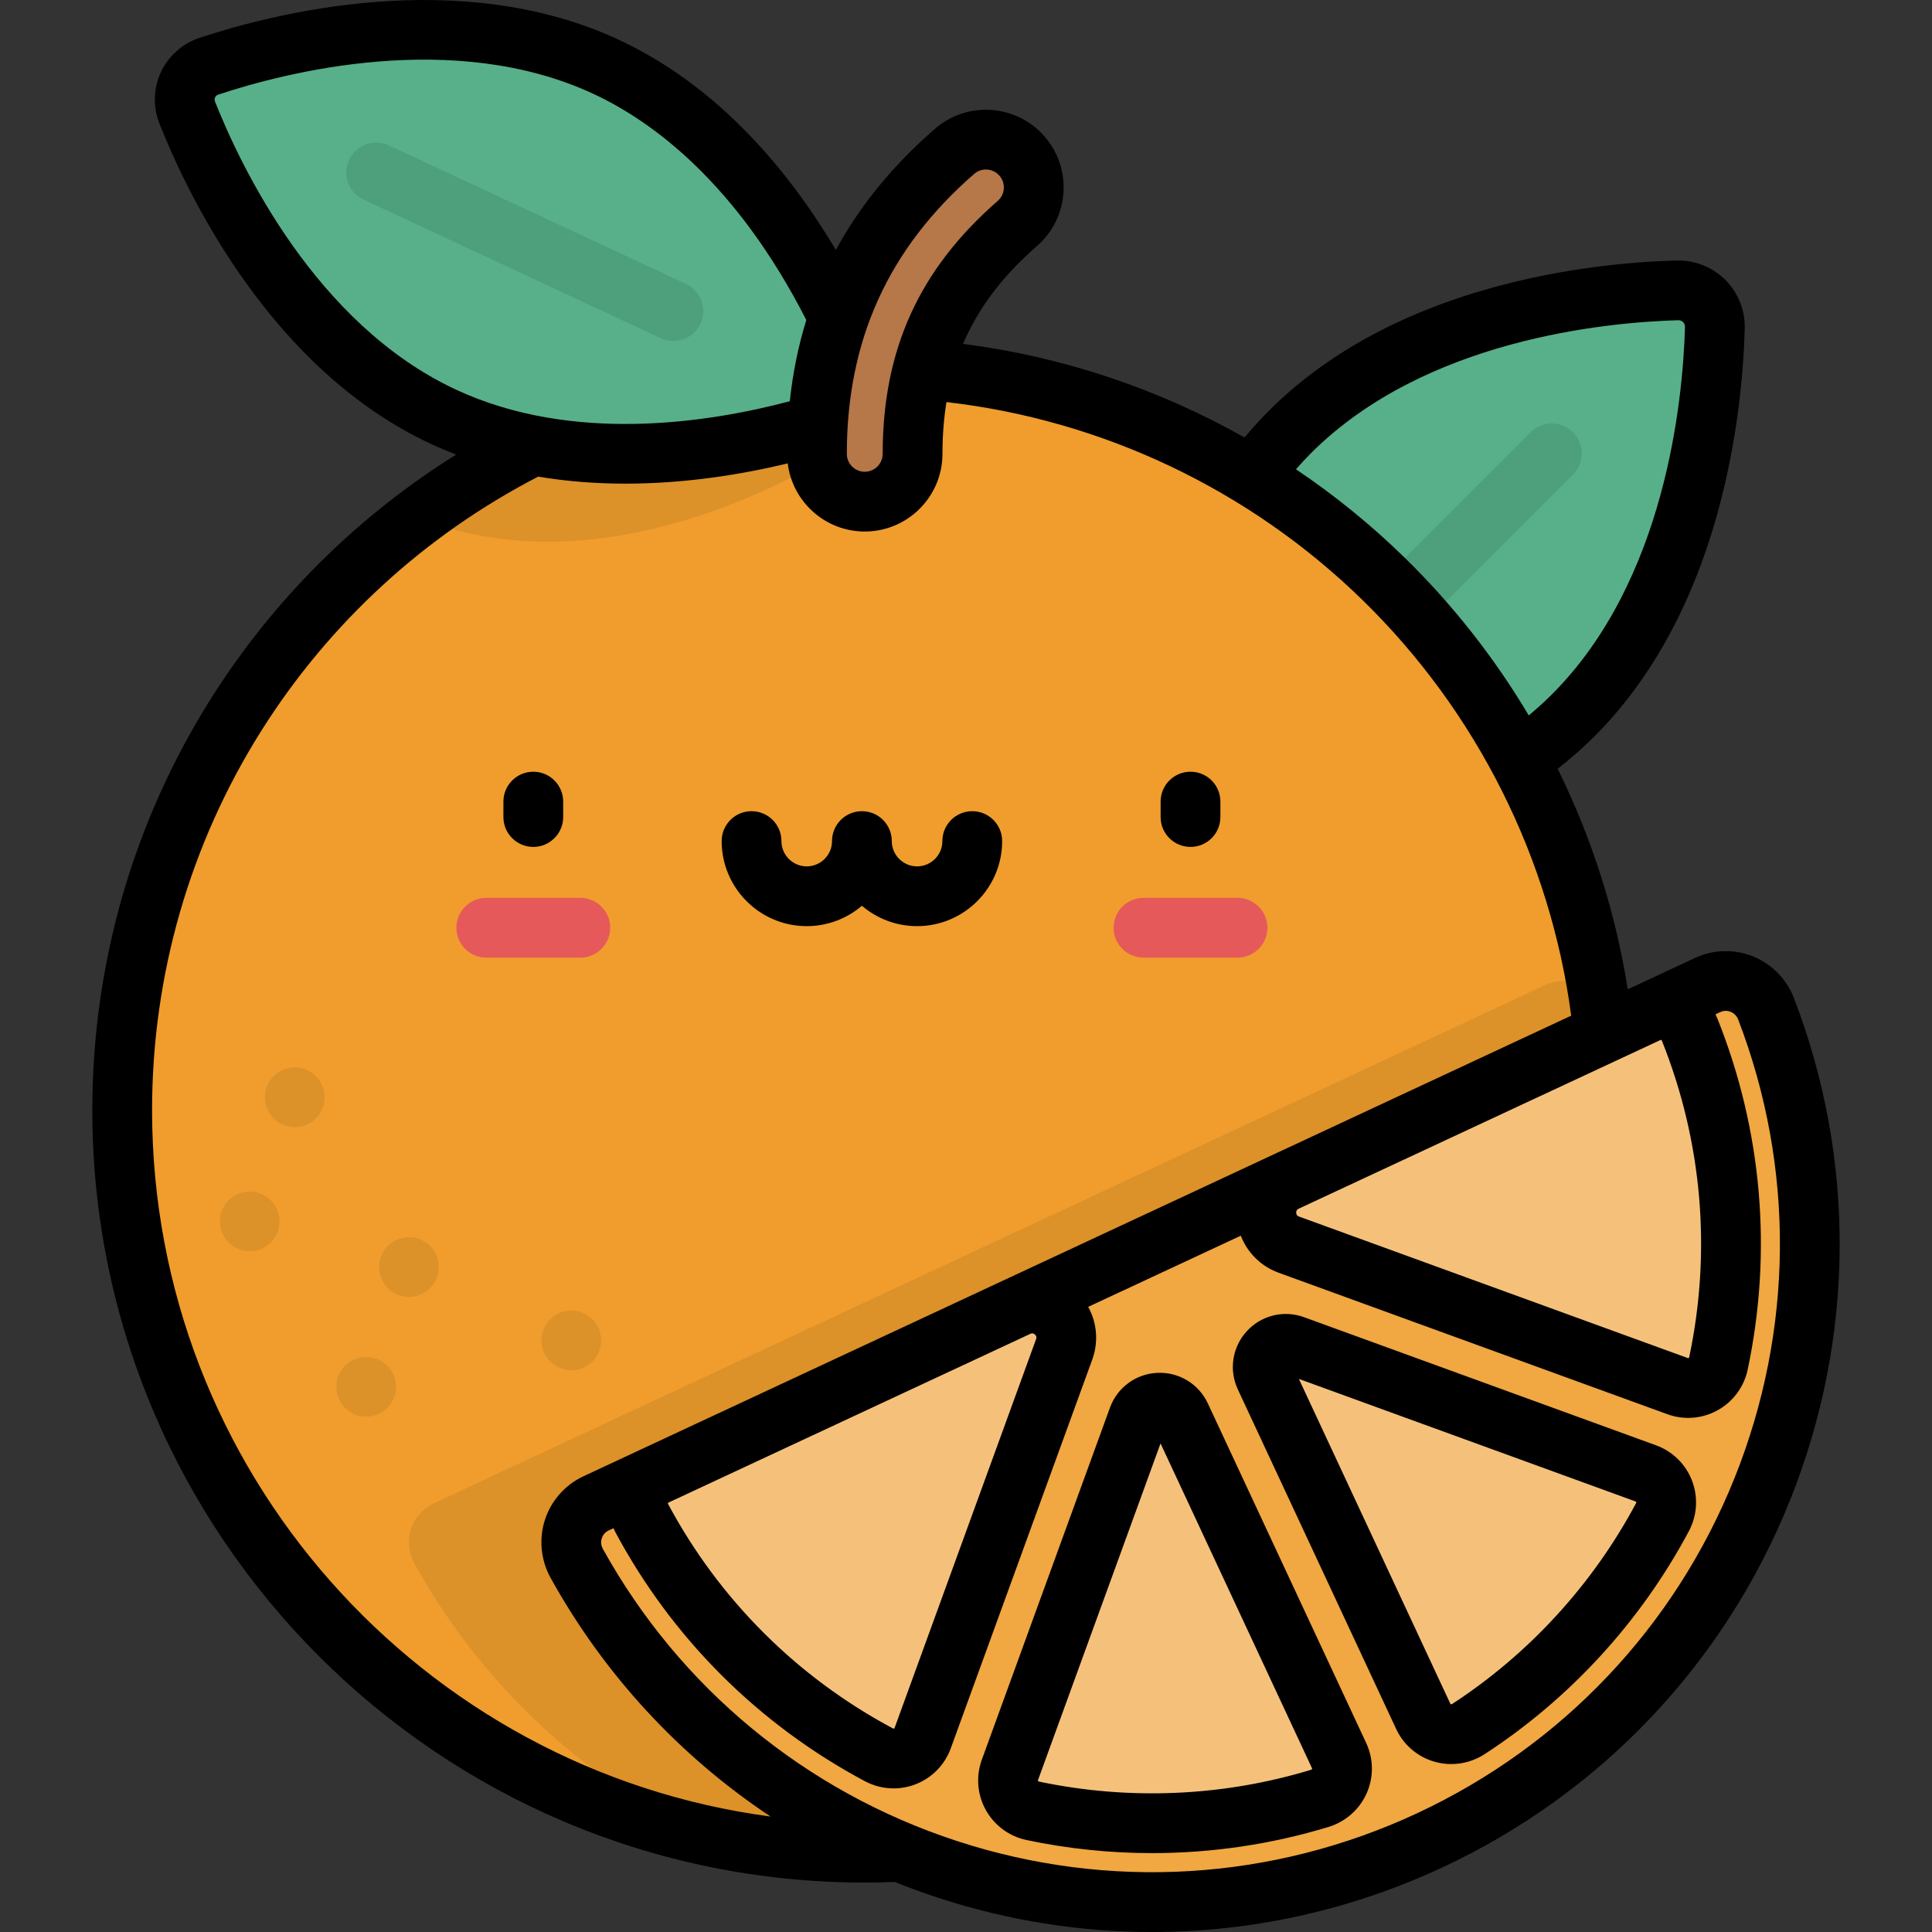 <?xml version="1.0" encoding="iso-8859-1"?>
<!-- Generator: Adobe Illustrator 19.0.0, SVG Export Plug-In . SVG Version: 6.00 Build 0)  -->
<svg version="1.1" id="Capa_1" xmlns="http://www.w3.org/2000/svg" xmlns:xlink="http://www.w3.org/1999/xlink" x="0px" y="0px"
	 viewBox="0 0 512 512" style="enable-background:new 0 0 512 512;" xml:space="preserve">
<rect x="0" y="0" width="512" height="512" fill="#333333" stroke="none"/>
<path style="fill:#57B089;" d="M416.888,189.601c-32.013,32.013-81.721,36.973-102.726,37.571c-5.553,0.158-10.09-4.378-9.931-9.931
	c0.598-21.004,5.558-70.713,37.571-102.726s81.721-36.973,102.726-37.571c5.553-0.158,10.089,4.378,9.931,9.931
	C453.861,107.88,448.901,157.588,416.888,189.601z"/>
<path style="opacity:0.1;enable-background:new    ;" d="M347.446,191.876c-2.027,0-4.054-0.773-5.601-2.319
	c-3.093-3.094-3.093-8.108,0-11.201l63.799-63.798c3.095-3.093,8.109-3.091,11.201,0c3.093,3.094,3.093,8.108,0,11.201
	l-63.799,63.798C351.499,191.104,349.472,191.876,347.446,191.876z"/>
<circle style="fill:#F09D2D;" cx="229.168" cy="294.185" r="196.792"/>
<path style="opacity:0.08;enable-background:new    ;" d="M423.809,265.048c-3.058-4.567-9.066-6.439-14.269-4.012L114.933,398.413
	c-6.005,2.8-8.322,10.099-5.113,15.897c17.72,32.007,44.319,56.456,75.225,71.697c14.186,3.249,28.954,4.971,44.125,4.971
	c108.684,0,196.789-88.106,196.789-196.789C425.96,284.285,425.219,274.558,423.809,265.048z"/>
<path style="opacity:0.08;enable-background:new    ;" d="M232.221,101.59c-0.95-1.276-2.033-2.689-3.218-4.19
	c-44.521,0.037-85.576,14.864-118.533,39.826c5.63,2.108,11.509,3.787,17.632,4.862c42.946,7.543,84.885-16.032,101.778-27.175
	C234.348,111.967,235.417,105.882,232.221,101.59z"/>
<path style="fill:#57B089;" d="M160.671,17.728c39.518,18.427,60.38,61.78,67.839,80.592c1.973,4.974-0.639,10.574-5.717,12.26
	c-19.206,6.378-65.827,18.263-105.343-0.165s-60.38-61.78-67.839-80.592c-1.973-4.974,0.639-10.574,5.717-12.259
	C74.533,11.185,121.153-0.7,160.671,17.728z"/>
<path style="opacity:0.1;enable-background:new    ;" d="M178.432,90.355c-1.121,0-2.26-0.24-3.342-0.744L96.337,52.886
	c-3.964-1.848-5.679-6.561-3.83-10.525c1.849-3.964,6.562-5.679,10.525-3.83l78.753,36.723c3.964,1.848,5.679,6.561,3.83,10.525
	C184.271,88.661,181.415,90.355,178.432,90.355z"/>
<path style="fill:#B67749;" d="M229.171,132.942c-6.998,0-12.672-5.674-12.672-12.672c0-32.572,11.925-58.791,36.458-80.155
	c5.278-4.597,13.281-4.043,17.879,1.234c4.597,5.278,4.043,13.282-1.234,17.879c-18.938,16.492-27.759,35.889-27.759,61.043
	C241.842,127.269,236.169,132.942,229.171,132.942z"/>
<path style="fill:#F09D2D;" d="M157.95,398.413c-6.005,2.8-8.322,10.099-5.113,15.897c43.966,79.413,142.565,112.334,226.081,73.391
	c83.516-38.945,121.675-135.637,89.101-220.362c-2.378-6.185-9.458-9.103-15.464-6.301L157.95,398.413z"/>
<g>
	<path style="opacity:0.1;fill:#FFFFFF;enable-background:new    ;" d="M157.95,398.413c-6.005,2.8-8.322,10.099-5.113,15.897
		c43.966,79.413,142.565,112.334,226.081,73.391c83.516-38.945,121.675-135.637,89.101-220.362
		c-2.378-6.185-9.458-9.103-15.464-6.301L157.95,398.413z"/>
	<path style="opacity:0.3;fill:#FFFFFF;enable-background:new    ;" d="M170.039,402.266c14.765,27.577,36.944,48.944,62.885,62.781
		c4.409,2.352,9.878,0.288,11.586-4.407l37.505-103.046c2.756-7.571-5.018-14.694-12.32-11.289l-95.876,44.708
		C169.575,392.993,167.829,398.137,170.039,402.266z M354.881,465.264l-41.968-90.001c-2.308-4.951-9.451-4.639-11.319,0.494
		l-33.958,93.3c-1.709,4.696,1.155,9.791,6.044,10.823c24.692,5.212,50.826,4.393,76.098-3.302
		C354.566,475.119,356.996,469.803,354.881,465.264z M389.13,458.227c22.14-14.412,39.566-33.905,51.444-56.172
		c2.352-4.409,0.29-9.878-4.406-11.587l-93.3-33.958c-5.133-1.868-9.963,3.402-7.655,8.354l41.969,90.001
		C379.299,459.402,384.934,460.958,389.13,458.227z M341.54,329.838l103.046,37.505c4.695,1.709,9.791-1.154,10.823-6.043
		c6.074-28.767,3.963-59.492-7.672-88.528c-1.742-4.346-6.806-6.316-11.05-4.337l-95.876,44.708
		C333.509,316.549,333.969,327.083,341.54,329.838z"/>
</g>
<g>
	<path style="fill:#E6595A;" d="M153.791,253.782h-24.923c-4.375,0-7.92-3.545-7.92-7.92s3.545-7.92,7.92-7.92h24.923
		c4.375,0,7.92,3.545,7.92,7.92S158.165,253.782,153.791,253.782z"/>
	<path style="fill:#E6595A;" d="M327.957,253.782h-24.923c-4.375,0-7.92-3.545-7.92-7.92s3.545-7.92,7.92-7.92h24.923
		c4.374,0,7.92,3.545,7.92,7.92S332.331,253.782,327.957,253.782z"/>
</g>
<g style="opacity:0.08;">
	<circle cx="66.178" cy="323.679" r="7.903"/>
	<circle cx="108.375" cy="335.78" r="7.903"/>
	<circle cx="78.119" cy="290.785" r="7.903"/>
	<circle cx="97.055" cy="367.523" r="7.903"/>
	<circle cx="151.396" cy="355.221" r="7.903"/>
</g>
<path d="M320.089,371.917c-2.41-5.169-7.667-8.349-13.348-8.099c-5.698,0.248-10.64,3.872-12.591,9.231l-33.958,93.3
	c-1.596,4.384-1.211,9.238,1.054,13.316c2.272,4.093,6.209,6.996,10.797,7.963c10.96,2.314,22.114,3.466,33.259,3.466
	c15.82,0,31.617-2.322,46.781-6.94c4.502-1.371,8.179-4.614,10.089-8.898c1.898-4.255,1.856-9.116-0.114-13.339L320.089,371.917z
	 M347.705,468.805c-0.063,0.144-0.185,0.181-0.237,0.196c-23.295,7.094-48.246,8.176-72.156,3.129
	c-0.053-0.011-0.151-0.032-0.22-0.155c-0.056-0.1-0.034-0.161-0.017-0.208l32.482-89.243l40.145,86.089
	C347.726,468.662,347.748,468.71,347.705,468.805z M475.412,264.496c-1.926-5.013-5.88-9.038-10.848-11.042
	c-4.934-1.993-10.531-1.846-15.355,0.406l-15.86,7.396c-0.003,0.001-0.005,0.002-0.008,0.003l0,0l-1.969,0.919
	c-3.214-20.369-9.512-40.072-18.572-58.443c3.455-2.712,6.713-5.557,9.69-8.532c14.857-14.858,25.823-34.695,32.594-58.964
	c5.425-19.443,6.96-37.452,7.293-49.137c0.137-4.815-1.737-9.528-5.141-12.933c-3.404-3.404-8.123-5.253-12.933-5.141
	c-11.683,0.332-29.692,1.867-49.138,7.293c-24.267,6.771-44.106,17.737-58.964,32.594c-2.191,2.191-4.32,4.55-6.384,7.022
	c-22.945-12.96-48.292-21.44-74.603-24.801c4.073-9.563,10.496-18.017,19.589-25.936c4.148-3.613,6.64-8.624,7.019-14.111
	c0.378-5.487-1.401-10.793-5.015-14.941c-7.458-8.563-20.492-9.459-29.052-2.005c-11.16,9.719-19.882,20.377-26.242,32.087
	c-12.258-20.612-30.854-43.257-57.495-55.68c-42.31-19.731-91.851-6.923-111.187-0.504c-4.479,1.488-8.191,4.792-10.185,9.066
	c-1.994,4.275-2.137,9.242-0.398,13.63c7.509,18.94,29.543,65.12,71.854,84.851c2.247,1.048,4.514,1.998,6.794,2.868
	c-26.147,16.318-48.38,38.362-64.946,64.598c-20.601,32.627-31.489,70.363-31.489,109.128c0,112.877,91.832,204.709,204.709,204.709
	c2.555,0,5.226-0.056,7.956-0.163c3.758,1.512,7.576,2.911,11.454,4.182c18.539,6.07,37.665,9.086,56.741,9.085
	c26.319-0.001,52.539-5.742,76.943-17.123c42.091-19.628,74.795-54.161,92.087-97.24
	C491.561,354.762,491.937,307.48,475.412,264.496z M440.033,275.615L440.033,275.615c0.035-0.015,0.115-0.055,0.232-0.005
	c0.09,0.035,0.108,0.078,0.119,0.109c10.711,26.732,13.226,55.76,7.275,83.946c-0.012,0.054-0.032,0.152-0.156,0.221
	c-0.103,0.058-0.16,0.035-0.208,0.017L344.25,322.397c-0.211-0.076-0.706-0.257-0.738-1.007c-0.033-0.75,0.444-0.971,0.647-1.068
	l0,0L440.033,275.615z M347.402,120.115c30.179-30.18,78.133-34.708,97.35-35.255c0.6-0.022,1.041,0.265,1.283,0.507
	c0.241,0.242,0.525,0.66,0.507,1.282c-0.548,19.218-5.078,67.174-35.255,97.351c-1.922,1.922-3.978,3.791-6.15,5.596
	c-9.052-15.222-20.098-29.316-32.932-41.853c-8.902-8.696-18.54-16.505-28.756-23.38
	C344.744,122.887,346.059,121.459,347.402,120.115z M258.158,46.088c0.899-0.782,2.01-1.166,3.117-1.166
	c1.327,0,2.648,0.552,3.586,1.629c0.834,0.957,1.245,2.181,1.157,3.448c-0.087,1.266-0.662,2.423-1.62,3.257
	c-20.792,18.107-30.477,39.402-30.477,67.016c0,2.62-2.132,4.752-4.752,4.752s-4.752-2.132-4.752-4.752
	C224.419,90.124,235.455,65.858,258.158,46.088z M120.798,103.238C83.64,85.91,63.784,44.082,56.973,26.903
	c-0.183-0.46-0.084-0.851,0.03-1.096c0.114-0.245,0.35-0.571,0.819-0.727c17.541-5.826,62.348-17.497,99.502-0.175
	c15.561,7.257,37.789,23.537,56.358,59.904c-2.126,6.849-3.583,14.017-4.377,21.524
	C187.702,112.059,151.666,117.631,120.798,103.238z M40.301,294.187c0-35.768,10.043-70.58,29.044-100.672
	c18.036-28.565,43.348-51.743,73.287-67.207c7.802,1.313,15.569,1.866,23.097,1.865c16.136-0.001,31.158-2.513,43.024-5.368
	c1.256,10.16,9.925,18.055,20.418,18.055c11.354,0,20.592-9.238,20.592-20.592c0-4.827,0.362-9.376,1.059-13.711
	c41.393,4.748,80.341,23.234,110.316,52.515c30.238,29.538,49.716,68.45,55.246,110.091l-150.034,69.962
	c-0.001,0.001-0.002,0.001-0.003,0.001l0,0l-95.874,44.707l0,0l-15.869,7.4c-4.824,2.249-8.535,6.443-10.182,11.504
	c-1.656,5.093-1.114,10.71,1.487,15.407c14.24,25.72,34.257,47.28,58.289,63.257C111.817,469.146,40.301,389.865,40.301,294.187z
	 M177.166,398.192l95.907-44.722c0.216-0.1,0.673-0.282,1.204,0.205c0.552,0.507,0.374,1.001,0.296,1.212l-37.505,103.046
	c-0.018,0.048-0.039,0.108-0.147,0.149c-0.133,0.051-0.221,0.004-0.269-0.022c-25.42-13.56-46.041-34.145-59.631-59.532
	c-0.017-0.03-0.038-0.071-0.008-0.163C177.054,398.244,177.133,398.207,177.166,398.192L177.166,398.192z M459.653,391.736
	c-15.787,39.333-45.648,70.864-84.081,88.786c-38.433,17.921-81.782,20.528-122.061,7.339
	c-40.091-13.127-73.383-40.61-93.743-77.387c-0.66-1.191-0.459-2.288-0.282-2.836c0.172-0.529,0.637-1.498,1.811-2.046l0.001-0.001
	l1.283-0.599c0.152,0.34,0.299,0.681,0.476,1.012c15.075,28.158,37.947,50.991,66.139,66.029c2.374,1.267,4.992,1.908,7.618,1.908
	c1.952,0,3.909-0.354,5.773-1.069c4.357-1.668,7.77-5.138,9.367-9.522l37.505-103.046c1.71-4.696,1.242-9.765-1.078-13.973
	l40.443-18.859c1.732,4.482,5.314,8.098,10.01,9.808l103.046,37.505c1.785,0.649,3.647,0.972,5.504,0.972
	c2.703,0,5.394-0.682,7.811-2.024c4.093-2.272,6.997-6.208,7.965-10.796c6.602-31.263,3.811-63.461-8.069-93.111
	c-0.139-0.347-0.306-0.679-0.469-1.014l1.284-0.599c0.516-0.241,1.006-0.324,1.438-0.324c0.55,0,1.003,0.135,1.294,0.251
	c0.534,0.216,1.504,0.768,1.993,2.039C475.713,309.418,475.367,352.587,459.653,391.736z M315.496,224.442
	c4.375,0,7.92-3.545,7.92-7.92v-4.086c0-4.375-3.545-7.92-7.92-7.92c-4.375,0-7.92,3.545-7.92,7.92v4.086
	C307.576,220.897,311.122,224.442,315.496,224.442z M213.79,245.437c5.575,0,10.683-2.035,14.623-5.399
	c3.939,3.365,9.049,5.399,14.624,5.399c12.43,0,22.543-10.112,22.543-22.543c0-4.375-3.545-7.92-7.92-7.92
	c-4.375,0-7.92,3.545-7.92,7.92c0,3.696-3.007,6.703-6.703,6.703c-3.697,0-6.704-3.007-6.704-6.703c0-4.375-3.545-7.92-7.92-7.92
	c-4.375,0-7.92,3.545-7.92,7.92c0,3.696-3.007,6.703-6.703,6.703c-3.696,0-6.703-3.007-6.703-6.703c0-4.375-3.545-7.92-7.92-7.92
	s-7.92,3.545-7.92,7.92C191.247,235.325,201.359,245.437,213.79,245.437z M438.879,383.026l-93.301-33.958
	c-5.359-1.95-11.313-0.493-15.165,3.713c-3.852,4.205-4.785,10.263-2.374,15.431l41.968,90.001c1.968,4.223,5.666,7.379,10.145,8.66
	c1.46,0.417,2.957,0.624,4.446,0.624c3.109,0,6.188-0.898,8.854-2.633c22.643-14.74,41.355-35.17,54.113-59.082
	c2.207-4.138,2.512-9.02,0.836-13.393C446.731,388.035,443.261,384.622,438.879,383.026z M433.587,398.328
	c-11.502,21.558-28.368,39.975-48.778,53.261c-0.045,0.029-0.151,0.096-0.301,0.055c-0.102-0.029-0.124-0.076-0.148-0.127
	l-40.144-86.089l89.243,32.481c0.049,0.018,0.109,0.04,0.15,0.147C433.661,398.191,433.61,398.285,433.587,398.328z M149.25,216.522
	v-4.086c0-4.375-3.545-7.92-7.92-7.92c-4.375,0-7.92,3.545-7.92,7.92v4.086c0,4.375,3.545,7.92,7.92,7.92
	C145.704,224.442,149.25,220.897,149.25,216.522z"/>
<g>
</g>
<g>
</g>
<g>
</g>
<g>
</g>
<g>
</g>
<g>
</g>
<g>
</g>
<g>
</g>
<g>
</g>
<g>
</g>
<g>
</g>
<g>
</g>
<g>
</g>
<g>
</g>
<g>
</g>
</svg>
